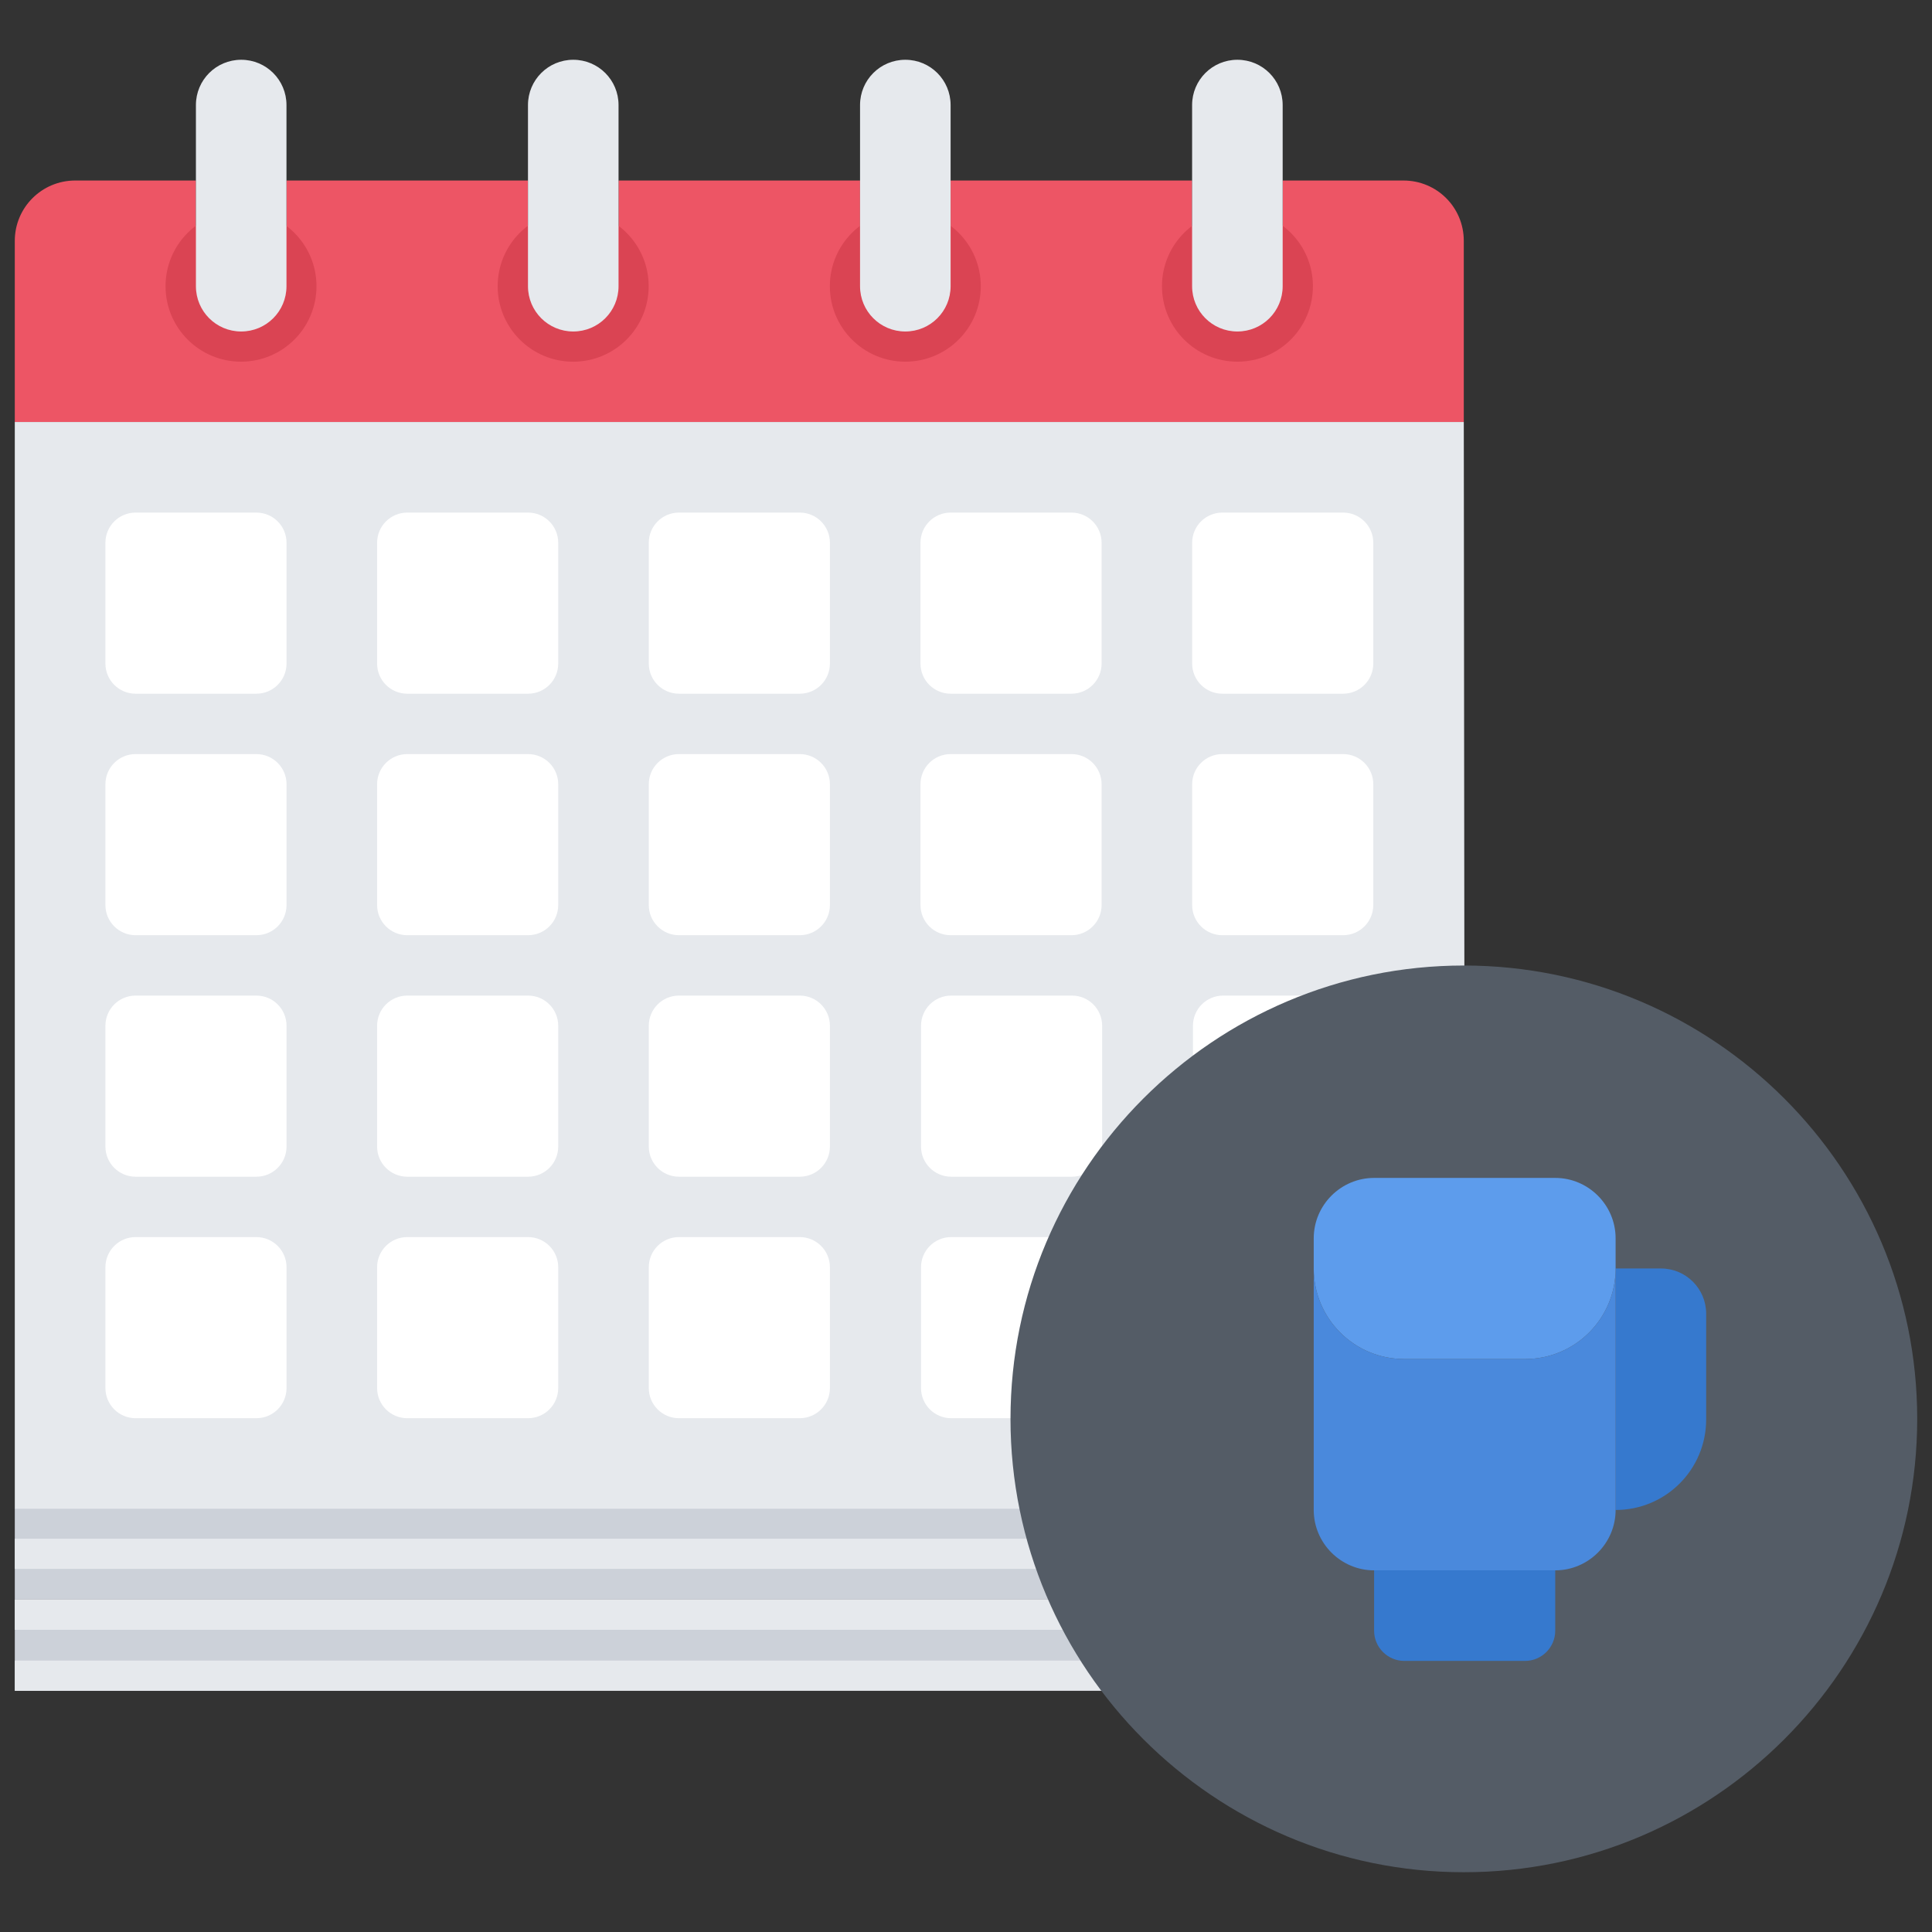 <?xml version="1.0" encoding="utf-8"?>
<!-- Generator: Adobe Illustrator 16.0.0, SVG Export Plug-In . SVG Version: 6.00 Build 0)  -->
<!DOCTYPE svg PUBLIC "-//W3C//DTD SVG 1.1//EN" "http://www.w3.org/Graphics/SVG/1.1/DTD/svg11.dtd">
<svg version="1.1" id="icons" xmlns="http://www.w3.org/2000/svg" xmlns:xlink="http://www.w3.org/1999/xlink" x="0px" y="0px"
	 width="64px" height="64px" viewBox="0 0 64 64" enable-background="new 0 0 64 64" xml:space="preserve">
<rect x="0" y="0" width="64" height="64" fill="#333333" stroke="none"/>
<g>
	<g>
		<g>
			<g>
				<g>
					<polygon fill="#CCD1D9" points="42.521,49.971 42.521,52.99 42.502,52.99 0.49,52.99 0.49,49.971 42.502,49.971 					"/>
				</g>
				<g>
					<polygon fill="#CCD1D9" points="42.502,55.99 0.49,56.011 0.49,52.99 42.502,52.99 42.521,52.99 42.521,55.99 					"/>
				</g>
				<g>
					<rect x="0.49" y="50.972" fill="#E6E9ED" width="42.031" height="1"/>
				</g>
				<g>
					<rect x="0.49" y="52.99" fill="#E6E9ED" width="42.031" height="1"/>
				</g>
				<g>
					<rect x="0.49" y="55.009" fill="#E6E9ED" width="42.031" height="1"/>
				</g>
			</g>
			<g>
				<path fill="#ED5565" d="M48.49,7.98v6h-48v-6c0-1.111,0.9-2,2-2h4v2.5c0,0.83,0.67,1.5,1.5,1.5s1.5-0.67,1.5-1.5v-2.5h8v2.5
					c0,0.83,0.67,1.5,1.5,1.5s1.5-0.67,1.5-1.5v-2.5h8v2.5c0,0.83,0.67,1.5,1.5,1.5s1.5-0.67,1.5-1.5v-2.5h8v2.5
					c0,0.83,0.67,1.5,1.5,1.5s1.5-0.67,1.5-1.5v-2.5h4C47.6,5.98,48.49,6.869,48.49,7.98z"/>
			</g>
			<g>
				<rect x="4.49" y="41.98" fill="#FFFFFF" width="4" height="4"/>
			</g>
			<g>
				<rect x="22.49" y="41.98" fill="#FFFFFF" width="4" height="4"/>
			</g>
			<g>
				<path fill="#FFFFFF" d="M31.51,41.98H35.4c-0.49,1.25-0.791,2.6-0.891,4h-3V41.98z"/>
			</g>
			<g>
				<rect x="22.49" y="33.98" fill="#FFFFFF" width="4" height="4"/>
			</g>
			<g>
				<rect x="13.49" y="41.98" fill="#FFFFFF" width="4" height="4"/>
			</g>
			<g>
				<rect x="4.49" y="25.98" fill="#FFFFFF" width="4" height="4"/>
			</g>
			<g>
				<rect x="4.49" y="33.98" fill="#FFFFFF" width="4" height="4"/>
			</g>
			<g>
				<rect x="13.49" y="33.98" fill="#FFFFFF" width="4" height="4"/>
			</g>
			<g>
				<rect x="31.49" y="25.98" fill="#FFFFFF" width="4" height="4"/>
			</g>
			<g>
				<rect x="31.51" y="33.98" fill="#FFFFFF" width="4" height="4"/>
			</g>
			<g>
				<rect x="13.49" y="17.98" fill="#FFFFFF" width="4" height="4"/>
			</g>
			<g>
				<rect x="13.49" y="25.98" fill="#FFFFFF" width="4" height="4"/>
			</g>
			<g>
				<rect x="31.49" y="17.98" fill="#FFFFFF" width="4" height="4"/>
			</g>
			<g>
				<rect x="22.49" y="25.98" fill="#FFFFFF" width="4" height="4"/>
			</g>
			<g>
				<rect x="40.49" y="25.98" fill="#FFFFFF" width="4" height="4"/>
			</g>
			<g>
				<rect x="22.49" y="17.98" fill="#FFFFFF" width="4" height="4"/>
			</g>
			<g>
				<rect x="40.49" y="17.98" fill="#FFFFFF" width="4" height="4"/>
			</g>
			<g>
				<path fill="#E6E9ED" d="M35.51,37.98v-4h-4v4H35.51z M48.49,32.98c-5.971,0-11.07,3.738-13.09,9H31.51v4h3
					c-0.029,0.33-0.039,0.68-0.039,1.02c0,1.02,0.109,2.02,0.32,2.98H0.49v-36h48l0.02,19C48.5,32.98,48.5,32.98,48.49,32.98z
					 M44.49,29.98v-4h-4v4H44.49z M44.49,21.98v-4h-4v4H44.49z M35.49,29.98v-4h-4v4H35.49z M35.49,21.98v-4h-4v4H35.49z
					 M26.49,45.98v-4h-4v4H26.49z M26.49,37.98v-4h-4v4H26.49z M26.49,29.98v-4h-4v4H26.49z M26.49,21.98v-4h-4v4H26.49z
					 M17.49,45.98v-4h-4v4H17.49z M17.49,37.98v-4h-4v4H17.49z M17.49,29.98v-4h-4v4H17.49z M17.49,21.98v-4h-4v4H17.49z
					 M8.49,45.98v-4h-4v4H8.49z M8.49,37.98v-4h-4v4H8.49z M8.49,29.98v-4h-4v4H8.49z M8.49,21.98v-4h-4v4H8.49z"/>
			</g>
			<g>
				<rect x="4.49" y="17.98" fill="#FFFFFF" width="4" height="4"/>
			</g>
			<g>
				<path fill="#FFFFFF" d="M8.492,22.98h-4c-0.553,0-1-0.447-1-1v-4c0-0.553,0.447-1,1-1h4c0.553,0,1,0.447,1,1v4
					C9.492,22.533,9.045,22.98,8.492,22.98z M5.492,20.98h2v-2h-2V20.98z"/>
			</g>
			<g>
				<path fill="#FFFFFF" d="M17.492,22.98h-4c-0.553,0-1-0.447-1-1v-4c0-0.553,0.447-1,1-1h4c0.553,0,1,0.447,1,1v4
					C18.492,22.533,18.045,22.98,17.492,22.98z M14.492,20.98h2v-2h-2V20.98z"/>
			</g>
			<g>
				<path fill="#FFFFFF" d="M26.492,22.98h-4c-0.553,0-1-0.447-1-1v-4c0-0.553,0.447-1,1-1h4c0.553,0,1,0.447,1,1v4
					C27.492,22.533,27.045,22.98,26.492,22.98z M23.492,20.98h2v-2h-2V20.98z"/>
			</g>
			<g>
				<path fill="#FFFFFF" d="M35.492,22.98h-4c-0.553,0-1-0.447-1-1v-4c0-0.553,0.447-1,1-1h4c0.553,0,1,0.447,1,1v4
					C36.492,22.533,36.045,22.98,35.492,22.98z M32.492,20.98h2v-2h-2V20.98z"/>
			</g>
			<g>
				<path fill="#FFFFFF" d="M8.492,30.98h-4c-0.553,0-1-0.447-1-1v-4c0-0.553,0.447-1,1-1h4c0.553,0,1,0.447,1,1v4
					C9.492,30.533,9.045,30.98,8.492,30.98z M5.492,28.98h2v-2h-2V28.98z"/>
			</g>
			<g>
				<path fill="#FFFFFF" d="M17.492,30.98h-4c-0.553,0-1-0.447-1-1v-4c0-0.553,0.447-1,1-1h4c0.553,0,1,0.447,1,1v4
					C18.492,30.533,18.045,30.98,17.492,30.98z M14.492,28.98h2v-2h-2V28.98z"/>
			</g>
			<g>
				<path fill="#FFFFFF" d="M26.492,30.98h-4c-0.553,0-1-0.447-1-1v-4c0-0.553,0.447-1,1-1h4c0.553,0,1,0.447,1,1v4
					C27.492,30.533,27.045,30.98,26.492,30.98z M23.492,28.98h2v-2h-2V28.98z"/>
			</g>
			<g>
				<path fill="#FFFFFF" d="M8.492,38.98h-4c-0.553,0-1-0.447-1-1v-4c0-0.553,0.447-1,1-1h4c0.553,0,1,0.447,1,1v4
					C9.492,38.533,9.045,38.98,8.492,38.98z M5.492,36.98h2v-2h-2V36.98z"/>
			</g>
			<g>
				<path fill="#FFFFFF" d="M17.492,38.98h-4c-0.553,0-1-0.447-1-1v-4c0-0.553,0.447-1,1-1h4c0.553,0,1,0.447,1,1v4
					C18.492,38.533,18.045,38.98,17.492,38.98z M14.492,36.98h2v-2h-2V36.98z"/>
			</g>
			<g>
				<path fill="#FFFFFF" d="M26.492,38.98h-4c-0.553,0-1-0.447-1-1v-4c0-0.553,0.447-1,1-1h4c0.553,0,1,0.447,1,1v4
					C27.492,38.533,27.045,38.98,26.492,38.98z M23.492,36.98h2v-2h-2V36.98z"/>
			</g>
			<g>
				<path fill="#FFFFFF" d="M35.51,38.98h-4c-0.553,0-1-0.447-1-1v-4c0-0.553,0.447-1,1-1h4c0.553,0,1,0.447,1,1v4
					C36.51,38.533,36.063,38.98,35.51,38.98z M32.51,36.98h2v-2h-2V36.98z"/>
			</g>
			<g>
				<rect x="40.52" y="33.98" fill="#FFFFFF" width="4" height="4"/>
			</g>
			<g>
				<path fill="#FFFFFF" d="M44.518,38.98h-4c-0.553,0-1-0.447-1-1v-4c0-0.553,0.447-1,1-1h4c0.553,0,1,0.447,1,1v4
					C45.518,38.533,45.07,38.98,44.518,38.98z M41.518,36.98h2v-2h-2V36.98z"/>
			</g>
			<g>
				<path fill="#FFFFFF" d="M34.508,46.98H31.51c-0.553,0-1-0.447-1-1v-4c0-0.553,0.447-1,1-1H35.4c0.553,0,1,0.447,1,1
					s-0.447,1-1,1H32.51v2h1.998c0.553,0,1,0.447,1,1S35.061,46.98,34.508,46.98z"/>
			</g>
			<g>
				<path fill="#FFFFFF" d="M8.492,46.98h-4c-0.553,0-1-0.447-1-1v-4c0-0.553,0.447-1,1-1h4c0.553,0,1,0.447,1,1v4
					C9.492,46.533,9.045,46.98,8.492,46.98z M5.492,44.98h2v-2h-2V44.98z"/>
			</g>
			<g>
				<path fill="#FFFFFF" d="M17.492,46.98h-4c-0.553,0-1-0.447-1-1v-4c0-0.553,0.447-1,1-1h4c0.553,0,1,0.447,1,1v4
					C18.492,46.533,18.045,46.98,17.492,46.98z M14.492,44.98h2v-2h-2V44.98z"/>
			</g>
			<g>
				<path fill="#FFFFFF" d="M26.492,46.98h-4c-0.553,0-1-0.447-1-1v-4c0-0.553,0.447-1,1-1h4c0.553,0,1,0.447,1,1v4
					C27.492,46.533,27.045,46.98,26.492,46.98z M23.492,44.98h2v-2h-2V44.98z"/>
			</g>
			<g>
				<path fill="#FFFFFF" d="M35.492,30.98h-4c-0.553,0-1-0.447-1-1v-4c0-0.553,0.447-1,1-1h4c0.553,0,1,0.447,1,1v4
					C36.492,30.533,36.045,30.98,35.492,30.98z M32.492,28.98h2v-2h-2V28.98z"/>
			</g>
			<g>
				<path fill="#FFFFFF" d="M44.492,30.98h-4c-0.553,0-1-0.447-1-1v-4c0-0.553,0.447-1,1-1h4c0.553,0,1,0.447,1,1v4
					C45.492,30.533,45.045,30.98,44.492,30.98z M41.492,28.98h2v-2h-2V28.98z"/>
			</g>
			<g>
				<path fill="#FFFFFF" d="M44.492,22.98h-4c-0.553,0-1-0.447-1-1v-4c0-0.553,0.447-1,1-1h4c0.553,0,1,0.447,1,1v4
					C45.492,22.533,45.045,22.98,44.492,22.98z M41.492,20.98h2v-2h-2V20.98z"/>
			</g>
			<g>
				<path fill="#545C66" d="M48.492,62.02c-8.281,0-15.018-6.737-15.018-15.018s6.736-15.018,15.018-15.018
					c8.279,0,15.018,6.737,15.018,15.018S56.771,62.02,48.492,62.02z M48.492,33.984c-7.178,0-13.018,5.84-13.018,13.018
					s5.84,13.018,13.018,13.018S61.51,54.18,61.51,47.002S55.67,33.984,48.492,33.984z"/>
			</g>
			<g>
				<g>
					<circle fill="#DA4453" cx="7.984" cy="9.481" r="2.5"/>
				</g>
				<g>
					<circle fill="#DA4453" cx="18.987" cy="9.481" r="2.501"/>
				</g>
				<g>
					<circle fill="#DA4453" cx="29.99" cy="9.481" r="2.5"/>
				</g>
				<g>
					<circle fill="#DA4453" cx="40.992" cy="9.481" r="2.5"/>
				</g>
			</g>
			<g>
				<g>
					<path fill="#E6E9ED" d="M9.49,5.98v3.501c0,0.83-0.67,1.5-1.5,1.5s-1.5-0.67-1.5-1.5V5.98v-2.5c0-0.83,0.67-1.5,1.5-1.5
						s1.5,0.67,1.5,1.5V5.98z"/>
				</g>
				<g>
					<path fill="#E6E9ED" d="M31.49,5.98v3.501c0,0.83-0.67,1.5-1.5,1.5s-1.5-0.67-1.5-1.5V5.98v-2.5c0-0.83,0.67-1.5,1.5-1.5
						s1.5,0.67,1.5,1.5V5.98z"/>
				</g>
				<g>
					<path fill="#E6E9ED" d="M20.49,5.98v3.501c0,0.83-0.67,1.5-1.5,1.5s-1.5-0.67-1.5-1.5V5.98v-2.5c0-0.83,0.67-1.5,1.5-1.5
						s1.5,0.67,1.5,1.5V5.98z"/>
				</g>
				<g>
					<path fill="#E6E9ED" d="M42.49,5.98v3.501c0,0.83-0.67,1.5-1.5,1.5s-1.5-0.67-1.5-1.5V5.98v-2.5c0-0.83,0.67-1.5,1.5-1.5
						s1.5,0.67,1.5,1.5V5.98z"/>
				</g>
			</g>
			<path fill="#545C66" d="M48.51,32.98c-0.01,0-0.01,0-0.02,0c-5.971,0-11.07,3.738-13.09,9c-0.49,1.25-0.791,2.6-0.891,4
				c-0.029,0.33-0.039,0.68-0.039,1.02c0,1.02,0.109,2.02,0.32,2.98c0.229,1.059,0.568,2.059,1.02,3.01
				c0.52,1.08,1.16,2.09,1.93,2.99c2.561,3.08,6.43,5.039,10.75,5.039c7.74,0,14.02-6.279,14.02-14.02
				C62.51,39.27,56.24,32.99,48.51,32.98z"/>
		</g>
	</g>
	<g>
		<g>
			<path fill="#3679CE" d="M56.519,43.52v3.5c0,1.66-1.34,3-3,3v-8h1.5C55.849,42.02,56.519,42.689,56.519,43.52z"/>
		</g>
		<g>
			<path fill="#5D9CEC" d="M53.519,41.02v1c0,1.66-1.34,3-3,3h-4c-1.66,0-3-1.34-3-3v-1c0-1.1,0.9-2,2-2h6
				C52.618,39.02,53.519,39.92,53.519,41.02z"/>
		</g>
		<g>
			<path fill="#3679CE" d="M50.519,51.019c0.55,0,1,0.45,1,1v2.001c0,0.55-0.45,1-1,1h-4c-0.55,0-1-0.45-1-1v-2.001
				c0-0.55,0.45-1,1-1H50.519z"/>
		</g>
		<g>
			<path fill="#4A89DC" d="M46.519,45.02h4c1.66,0,3-1.34,3-3v8c0,1.1-0.9,2-2,2h-6c-1.1,0-2-0.9-2-2v-8
				C43.519,43.68,44.858,45.02,46.519,45.02z"/>
		</g>
	</g>
</g>
</svg>
